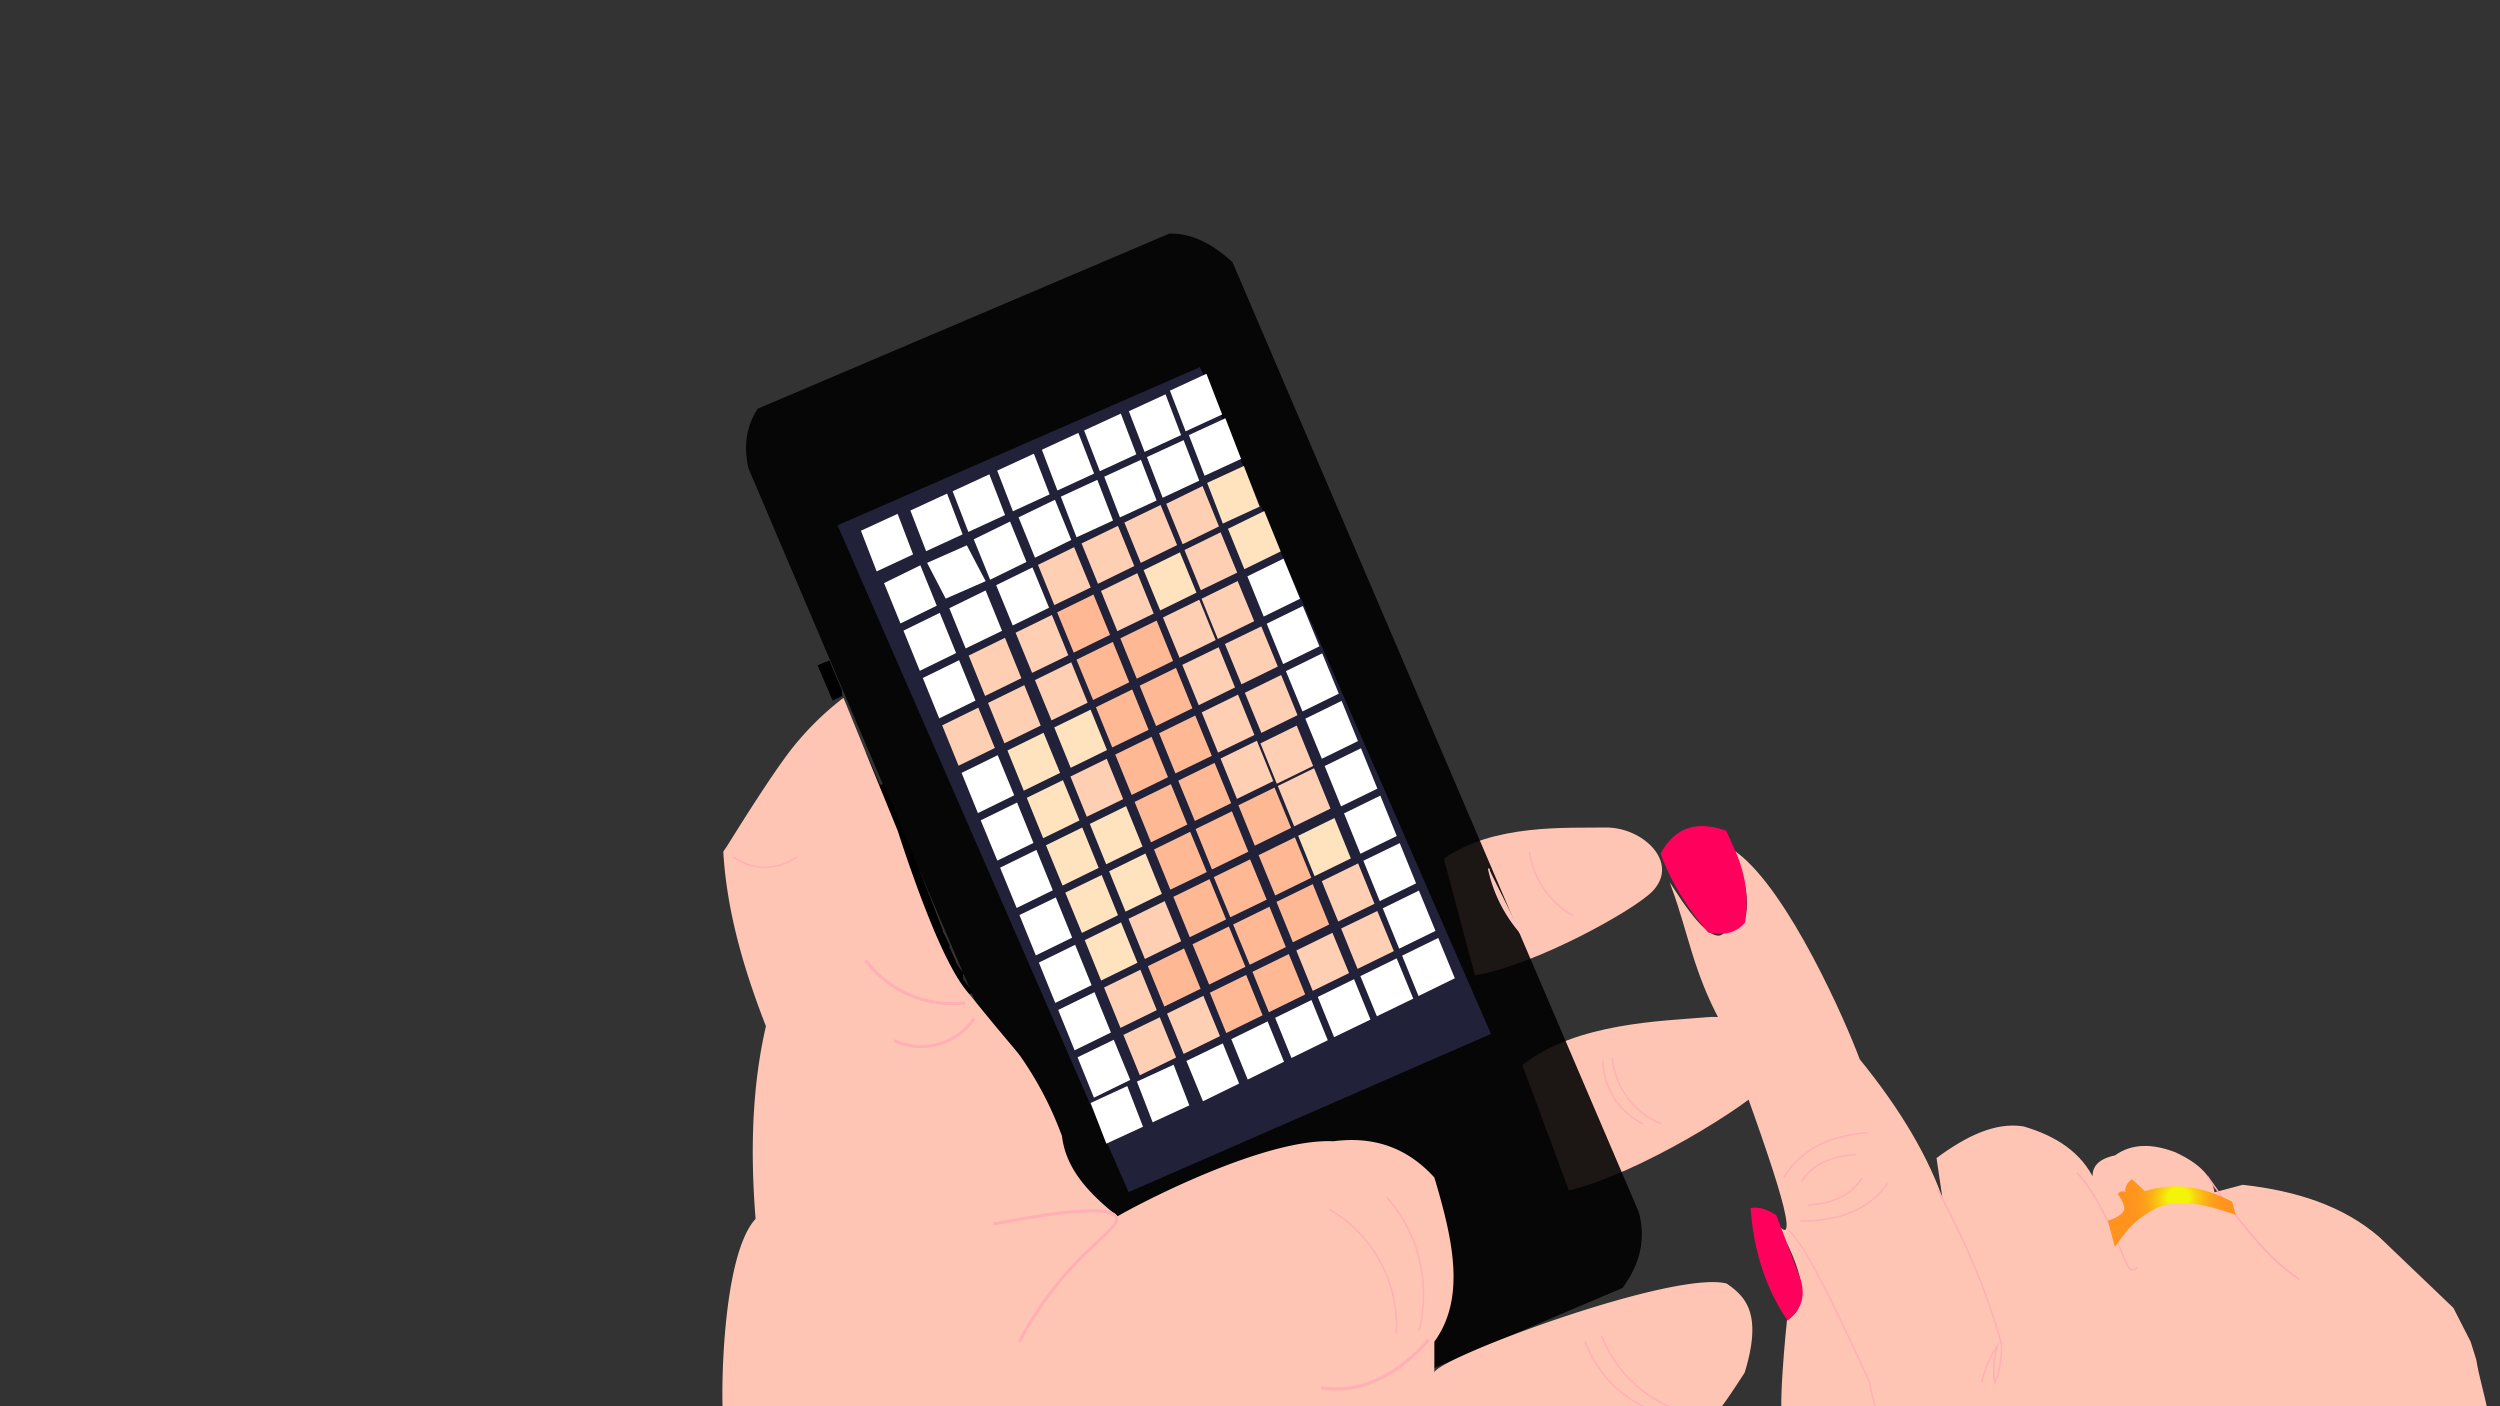 <svg xmlns="http://www.w3.org/2000/svg" xmlns:xlink="http://www.w3.org/1999/xlink" viewBox="0 0 1600 900"><rect x="0" y="0" width="1600" height="900" fill="#333333" stroke="none"/><defs><style>.cls-1,.cls-12,.cls-4,.cls-5,.cls-6{fill:#ffc5b4;}.cls-13,.cls-14,.cls-15,.cls-2{fill:none;}.cls-3{opacity:0.89;}.cls-15,.cls-4,.cls-5{stroke:#ffb0b4;}.cls-12,.cls-13,.cls-14,.cls-15,.cls-4,.cls-5,.cls-6{stroke-miterlimit:10;}.cls-4{stroke-width:2px;}.cls-6{stroke:#ffc5c6;}.cls-7{fill:#212139;}.cls-8{fill:#ffe3bf;}.cls-9{fill:#fff;}.cls-10{fill:#ffcfb4;}.cls-11{fill:#ffb894;}.cls-12{stroke:#ffc5b4;}.cls-13{stroke:#ffaab4;}.cls-14{stroke:#ffaeb4;}.cls-16{fill:url(#radial-gradient);}.cls-17{fill:#ff005d;}</style><radialGradient id="radial-gradient" cx="1584.85" cy="841.17" r="31.49" gradientTransform="matrix(0.97, -0.26, 0.26, 0.97, -361.88, 363.13)" gradientUnits="userSpaceOnUse"><stop offset="0.21" stop-color="#f4f408"/><stop offset="0.22" stop-color="#f4f209"/><stop offset="0.37" stop-color="#f8d010"/><stop offset="0.52" stop-color="#fbb516"/><stop offset="0.67" stop-color="#fda21b"/><stop offset="0.83" stop-color="#ff971d"/><stop offset="1" stop-color="#ff931e"/></radialGradient></defs><title>figur_done</title><g id="Layer_2" data-name="Layer 2"><path d="M616,621.81c-.86-.38-3.62-5-4-5.61a24.15,24.15,0,0,1-3.67-8.6l-2.74,1.15,3.5,7.71,2.59-1.51-5.36-10a1.51,1.51,0,0,0-2.75,1.16c3.17,11.07,8.79,20.35,15.75,29.42,1.16,1.51,3.77,0,2.59-1.51-6.8-8.88-12.34-17.85-15.44-28.71l-2.74,1.16,5.36,10c.93,1.73,3.37.21,2.59-1.51l-3.5-7.71c-.73-1.61-3.1-.43-2.74,1.15a27.84,27.84,0,0,0,4.47,10c1.33,1.94,2.34,5,4.61,6,1.75.76,3.28-1.82,1.51-2.59Z"/><path d="M612.44,622.28a5.41,5.41,0,0,0,1.6,4.11c1.37,1.36,3.5-.76,2.12-2.12a2.4,2.4,0,0,1-.72-2,1.51,1.51,0,0,0-1.5-1.5,1.53,1.53,0,0,0-1.5,1.5Z"/><path d="M607.66,604.78c-3.63-8.33-8.81-15.46-11.15-24.32l-2.74,1.15c2.31,4.72,3.9,9.42,5.76,14.28,1.69,4.44,4.38,8.11,5.56,12.84l2.51-1.46c-2.4-2-3.7-6.12-5.1-8.9a104.24,104.24,0,0,1-4.64-11.27l-2.74,1.15c2,2.57,1.75,6.12,3.12,9,1.63,3.45,3.77,6.7,5.66,10a1.5,1.5,0,0,0,2.59-1.52c-1.88-3.28-4.11-6.55-5.66-10-1.34-3-1.08-6.36-3.12-9-.93-1.21-3.38-.6-2.75,1.16a111.77,111.77,0,0,0,4.95,12c1.52,3,2.94,7.29,5.57,9.51a1.51,1.51,0,0,0,2.5-1.46c-1.31-5.28-4.5-9.44-6.09-14.53a91,91,0,0,0-5.53-13.3c-.76-1.56-3.16-.45-2.74,1.16,2.41,9.13,7.7,16.44,11.45,25,.77,1.77,3.35.24,2.59-1.51Z"/><path d="M603.29,595c-9.72-25.29-19.47-50.58-30.29-75.42-.68-1.56-3.27-.45-2.74,1.15q15.4,46.68,34.75,91.9c.75,1.77,3.34.25,2.59-1.51q-19.15-44.83-34.45-91.19l-2.74,1.16c10.71,24.61,20.36,49.66,30,74.71.69,1.78,3.59,1,2.89-.8Z"/><path d="M573.6,521.3l-.49-2.3a1.51,1.51,0,0,0-2.89,0l1.2-2-.7-1.74a28.2,28.2,0,0,0-1.76-4.36l-3.16-7.85-2.74,1.16c6.84,13.75,11.23,28.7,16.28,43.17.63,1.81,3.53,1,2.89-.79-5.14-14.73-9.61-29.9-16.58-43.89-.74-1.5-3.38-.44-2.74,1.15,2.12,5.28,3.71,12.54,7.22,17a1.49,1.49,0,0,0,1.46.38l.41-.1a1.49,1.49,0,0,0,1-1.05l.07-.36h-2.89l.49,2.31c.4,1.89,3.29,1.09,2.89-.8Z"/><path class="cls-1" d="M974.27,681.62l29.79,80.26c44.44-10.51,114.87-54.37,127.42-68.67,18.92-21.56-10.75-44.69-38.89-42.2S1008.82,654.37,974.27,681.62Z"/><path class="cls-1" d="M924.06,549.6l19.88,74.69c38.71-6.61,101.94-41.74,113.65-53.89,17.66-18.3-6.08-41.2-30.29-40.79S955.48,527.17,924.06,549.6Z"/><path class="cls-2" d="M510.89,256.31c-4.27,1.48,9,39.54,13.24,38.06"/><path class="cls-2" d="M779.81,191.76c0,21,5.93,38.07,13.24,38.07"/><path class="cls-2" d="M793.05,229.83c0-21-17.76-38.07-39.71-38.07"/><path class="cls-3" d="M478.94,299.57c-3.07-13.74-1.54-26.5,6-38l263.6-112.12c16.12-.14,28.67,7.95,40.23,18.29l260,607.87c4.64,16.53,1.34,32.75-10.3,48.64L786.15,931.63c-19.3-.54-34.71-5-44.71-14.92L481.6,305.81"/><polygon points="563.51 503.08 557.31 505.86 548.28 484.62 554.52 481.96 563.51 503.08"/><polygon points="538.98 445.42 532.87 448.39 523.3 425.9 528.3 423.78 538.98 445.42"/><polygon points="523.3 425.9 530.8 422.71 538.77 441.45 539.11 445.73 523.3 425.9"/><path class="cls-1" d="M462.9,910c-1.84-20.6-.31-107.36,20.68-129.91-3.53-43.77-2.19-85.27,6.62-123.29-14.18-36.47-25.05-73.43-27.3-111.71l2.52-3.79h0c1.7-2.56,26.54-43.14,41-61.7a186.23,186.23,0,0,1,33.41-33l34.75,85.23c23.07,71,37,93.52,43.68,101.87.61.74,6.24,7.69,13.42,16.46,12.91,15.75,19.16,22.69,21.56,26.12a222.39,222.39,0,0,1,26.43,50.83c2.48,21.18,17.47,36.92,35.58,51.3,12.09-7.13,93.5-50.16,138.19-48,24.67-3.25,46.51,3.33,64.54,23.17,11.57,38.79,20.57,76.75,0,105.09v19.86c.65-8.81,152.36-65.72,187-57.1,12.71,8.61,23,20,11.58,57.1-19.2,29.58-21.51,31.44-29.79,31.44Z"/><path class="cls-4" d="M652.39,858.7a227.08,227.08,0,0,1,33.92-48c17.27-18.69,30-26.11,28.13-31.44-1.8-5.06-16.7-7.92-78.6,4.14"/><path class="cls-1" d="M739.27,847.94,678,804.09"/><path class="cls-4" d="M617.63,641.9A70,70,0,0,1,587,638.59a71.13,71.13,0,0,1-33.1-24"/><path class="cls-5" d="M887.38,766a94.34,94.34,0,0,1,19.45,34.34,95.38,95.38,0,0,1,1.24,51.72"/><path class="cls-5" d="M850.56,773.88a85.84,85.84,0,0,1,43,79.44"/><path class="cls-4" d="M914.28,857.46c-7.93,9.19-29.37,31.39-58.75,31.44a58.74,58.74,0,0,1-9.93-.83"/><path class="cls-4" d="M623.42,651.83a40.88,40.88,0,0,1-51.3,14.07"/><path class="cls-6" d="M952.75,555.85a91.6,91.6,0,0,0,20.69,41.37"/><path class="cls-5" d="M978.82,545.5A56,56,0,0,0,1007,586.05"/><path class="cls-5" d="M1031.78,677.07c.56,5.06,2.86,19.61,14.89,31.44a50,50,0,0,0,16.55,10.76"/><path class="cls-5" d="M1026,678.73a46.48,46.48,0,0,0,9.93,28.13,45.13,45.13,0,0,0,15.72,12.41"/><path class="cls-5" d="M1025.16,855A80.87,80.87,0,0,0,1069,900.48"/><path class="cls-5" d="M1014.4,858.28A75.59,75.59,0,0,0,1058.25,903"/><path class="cls-5" d="M469.52,548.4a34.46,34.46,0,0,0,18.2,6.62,34.91,34.91,0,0,0,22.34-6.62"/><g id="Layer_4" data-name="Layer 4"><rect class="cls-7" x="618.61" y="266.09" width="253.06" height="465.62" transform="translate(-137.37 339.79) rotate(-23.58)"/><polygon class="cls-8" points="708.46 480.02 685.23 491.39 674.73 465.55 697.97 454.18 708.46 480.02"/><polygon class="cls-8" points="765.75 379.29 742.52 390.66 731.91 364.87 755.14 353.5 765.75 379.29"/><polygon class="cls-9" points="649.09 509 625.86 520.37 615.41 494.64 638.53 483.31 649.09 509"/><polygon class="cls-10" points="666.06 464.34 642.83 475.71 632.33 449.87 655.57 438.5 666.06 464.34"/><polygon class="cls-8" points="678.44 494.65 655.21 506.02 644.76 480.29 667.88 468.97 678.44 494.65"/><polygon class="cls-10" points="696.08 449.71 672.96 461.04 662.35 435.24 685.59 423.87 696.08 449.71"/><polygon class="cls-9" points="611.9 417.95 588.67 429.32 578.22 403.6 601.45 392.22 611.9 417.95"/><polygon class="cls-9" points="624.33 448.37 601.1 459.75 590.6 433.9 613.83 422.53 624.33 448.37"/><polygon class="cls-8" points="690.87 525.07 667.63 536.45 657.14 510.6 680.26 499.28 690.87 525.07"/><polygon class="cls-10" points="636.71 478.69 613.48 490.06 602.98 464.22 626.1 452.89 636.71 478.69"/><polygon class="cls-10" points="683.7 419.4 660.53 430.62 649.97 404.93 673.21 393.56 683.7 419.4"/><polygon class="cls-9" points="641.3 403.72 618.02 414.98 607.57 389.25 630.8 377.88 641.3 403.72"/><polygon class="cls-10" points="653.68 434.03 630.45 445.4 619.95 419.56 643.18 408.19 653.68 434.03"/><polygon class="cls-10" points="698.04 375.99 674.76 387.25 664.31 361.52 687.43 350.19 698.04 375.99"/><polygon class="cls-11" points="710.42 406.3 687.18 417.67 676.58 391.88 699.81 380.5 710.42 406.3"/><polygon class="cls-9" points="671.39 388.93 648.15 400.3 637.54 374.51 660.78 363.14 671.39 388.93"/><polygon class="cls-8" points="703.14 555.43 680.02 566.76 669.41 540.96 692.64 529.59 703.14 555.43"/><polygon class="cls-10" points="738.36 392.68 715.08 403.94 704.63 378.21 727.87 366.84 738.36 392.68"/><polygon class="cls-11" points="750.75 422.99 727.51 434.36 717.01 408.52 740.25 397.15 750.75 422.99"/><polygon class="cls-9" points="661.41 539.47 638.28 550.79 627.67 525 650.91 513.62 661.41 539.47"/><polygon class="cls-11" points="735.12 467.08 711.83 478.34 701.38 452.61 724.62 441.24 735.12 467.08"/><polygon class="cls-11" points="763.13 453.3 739.89 464.67 729.39 438.83 752.63 427.46 763.13 453.3"/><polygon class="cls-11" points="747.5 497.39 724.26 508.76 713.76 482.92 737 471.55 747.5 497.39"/><polygon class="cls-9" points="673.79 569.77 650.66 581.1 640.06 555.31 663.29 543.93 673.79 569.77"/><polygon class="cls-10" points="718.82 511.45 695.53 522.71 685.08 496.98 708.32 485.61 718.82 511.45"/><polygon class="cls-10" points="778.02 409.65 754.9 420.98 744.29 395.18 767.52 383.81 778.02 409.65"/><polygon class="cls-10" points="725.94 362.25 702.7 373.63 692.2 347.79 715.49 336.52 725.94 362.25"/><polygon class="cls-9" points="599.52 387.64 576.29 399.01 565.79 373.17 589.02 361.8 599.52 387.64"/><polygon class="cls-9" points="605.25 383.12 593.36 360.23 618.76 349 630.81 371.95 605.25 383.12"/><polygon class="cls-9" points="656.93 359.63 633.69 371 623.2 345.16 646.43 333.79 656.93 359.63"/><polygon class="cls-9" points="685.61 345.56 662.38 356.94 651.88 331.1 675.16 319.84 685.61 345.56"/><polygon class="cls-9" points="712.34 333.12 688.98 343.88 678.93 317.85 702.29 307.09 712.34 333.12"/><polygon class="cls-9" points="740.23 320.31 716.76 331.12 706.71 305.09 730.18 294.28 740.23 320.31"/><polygon class="cls-9" points="686.17 600.09 662.93 611.46 652.44 585.62 675.72 574.36 686.17 600.09"/><polygon class="cls-9" points="698.6 630.51 675.36 641.88 664.87 616.04 688.1 604.67 698.6 630.51"/><polygon class="cls-11" points="775.55 483.72 752.27 494.98 741.82 469.25 764.95 457.93 775.55 483.72"/><polygon class="cls-10" points="791.8 366.47 768.51 377.73 758.07 352 781.19 340.68 791.8 366.47"/><polygon class="cls-8" points="731.2 541.76 707.96 553.13 697.47 527.29 720.7 515.92 731.2 541.76"/><polygon class="cls-8" points="715.52 585.74 692.4 597.07 681.79 571.27 705.07 560.01 715.52 585.74"/><polygon class="cls-11" points="722.69 436.66 699.57 447.98 688.96 422.19 712.19 410.81 722.69 436.66"/><polygon class="cls-11" points="759.88 527.7 736.64 539.07 726.15 513.23 749.38 501.86 759.88 527.7"/><polygon class="cls-9" points="710.98 660.82 687.74 672.19 677.25 646.35 700.48 634.98 710.98 660.82"/><polygon class="cls-9" points="794.29 293.7 770.93 304.47 760.88 278.44 784.24 267.68 794.29 293.7"/><polygon class="cls-11" points="787.93 514.03 764.7 525.4 754.09 499.61 777.33 488.24 787.93 514.03"/><polygon class="cls-10" points="814.88 499.91 791.64 511.28 781.15 485.44 804.38 474.07 814.88 499.91"/><polygon class="cls-10" points="802.83 470.38 779.55 481.64 769.1 455.91 792.33 444.54 802.83 470.38"/><polygon class="cls-10" points="790.4 439.96 767.17 451.33 756.67 425.49 779.95 414.23 790.4 439.96"/><polygon class="cls-10" points="753.32 348.87 730.09 360.24 719.59 334.4 742.76 323.19 753.32 348.87"/><polygon class="cls-10" points="780.13 336.91 756.89 348.29 746.4 322.44 769.63 311.07 780.13 336.91"/><polygon class="cls-8" points="743.58 572.07 720.34 583.45 709.85 557.6 733.08 546.23 743.58 572.07"/><polygon class="cls-8" points="819.63 352.9 796.4 364.27 785.9 338.43 809.13 327.06 819.63 352.9"/><polygon class="cls-8" points="806.11 324.25 782.64 335.06 772.59 309.04 796.06 298.22 806.11 324.25"/><polygon class="cls-9" points="767.52 307.62 744.1 318.55 734.04 292.52 757.52 281.7 767.52 307.62"/><polygon class="cls-9" points="832.01 383.21 808.78 394.58 798.33 368.85 821.45 357.52 832.01 383.21"/><polygon class="cls-9" points="844.44 413.63 821.21 425 810.71 399.16 833.83 387.84 844.44 413.63"/><polygon class="cls-9" points="856.82 443.94 833.59 455.31 822.98 429.52 846.21 418.15 856.82 443.94"/><polygon class="cls-9" points="869.09 474.3 845.97 485.62 835.4 459.94 858.64 448.57 869.09 474.3"/><polygon class="cls-9" points="881.52 504.72 858.28 516.09 847.79 490.25 871.02 478.88 881.52 504.72"/><polygon class="cls-9" points="893.9 535.03 870.66 546.4 860.17 520.56 883.4 509.19 893.9 535.03"/><polygon class="cls-9" points="906.28 565.34 883.04 576.71 872.55 550.87 895.83 539.61 906.28 565.34"/><polygon class="cls-9" points="918.71 595.76 895.47 607.14 884.98 581.3 908.1 569.97 918.71 595.76"/><polygon class="cls-9" points="723.36 691.13 700.12 702.5 689.63 676.66 712.8 665.45 723.36 691.13"/><polygon class="cls-9" points="731.52 721.11 708.05 731.93 698 705.9 721.47 695.08 731.52 721.11"/><polygon class="cls-9" points="761.16 707.44 737.69 718.25 727.64 692.22 751.11 681.41 761.16 707.44"/><polygon class="cls-9" points="793.04 693.47 769.91 704.8 759.3 679 782.59 667.75 793.04 693.47"/><polygon class="cls-9" points="821.76 679.52 798.53 690.9 788.03 665.05 811.27 653.68 821.76 679.52"/><polygon class="cls-9" points="849.77 665.74 826.54 677.12 816.09 651.39 839.33 640.01 849.77 665.74"/><polygon class="cls-9" points="877.1 652.52 853.82 663.78 843.37 638.05 866.6 626.67 877.1 652.52"/><polygon class="cls-9" points="904.48 639.13 881.2 650.39 870.64 624.71 893.88 613.34 904.48 639.13"/><polygon class="cls-9" points="931.09 626.08 907.85 637.45 897.36 611.61 920.48 600.28 931.09 626.08"/><polygon class="cls-10" points="752.71 676.78 729.48 688.16 718.98 662.32 742.26 651.05 752.71 676.78"/><polygon class="cls-10" points="892.06 608.71 868.82 620.08 858.32 594.24 881.49 583.03 892.06 608.71"/><polygon class="cls-11" points="772.31 558.12 749.02 569.38 738.57 543.65 761.7 532.33 772.31 558.12"/><polygon class="cls-11" points="784.69 588.43 761.45 599.8 750.95 573.96 774.08 562.64 784.69 588.43"/><polygon class="cls-10" points="755.96 602.38 732.72 613.76 722.27 588.03 745.4 576.7 755.96 602.38"/><polygon class="cls-10" points="802.66 397.55 779.43 408.93 768.98 383.2 792.1 371.87 802.66 397.55"/><polygon class="cls-10" points="817.79 426.57 794.55 437.95 783.94 412.15 807.23 400.89 817.79 426.57"/><polygon class="cls-8" points="727.95 616.16 704.71 627.54 694.22 601.69 717.45 590.32 727.95 616.16"/><polygon class="cls-10" points="740.33 646.47 717.09 657.85 706.6 632 729.83 620.63 740.33 646.47"/><polygon class="cls-10" points="830.39 457.71 807.26 469.04 796.7 443.36 819.94 431.99 830.39 457.71"/><polygon class="cls-10" points="780.77 663.12 757.53 674.49 746.92 648.7 770.16 637.32 780.77 663.12"/><polygon class="cls-11" points="798.91 545.07 775.67 556.44 765.18 530.6 788.41 519.23 798.91 545.07"/><polygon class="cls-11" points="768.39 632.81 745.15 644.18 734.65 618.34 757.78 607.01 768.39 632.81"/><polygon class="cls-11" points="810.67 575.77 787.39 587.03 776.82 561.35 800.06 549.98 810.67 575.77"/><polygon class="cls-11" points="797.07 618.74 773.83 630.12 763.22 604.32 786.46 592.95 797.07 618.74"/><polygon class="cls-11" points="826.31 529.83 803.07 541.21 792.58 515.37 815.7 504.04 826.31 529.83"/><polygon class="cls-11" points="839.24 561.75 816.11 573.08 805.5 547.29 828.74 535.91 839.24 561.75"/><polygon class="cls-11" points="808.04 649.78 784.81 661.15 774.31 635.31 797.55 623.94 808.04 649.78"/><polygon class="cls-11" points="822.94 606.13 799.81 617.45 789.21 591.66 812.44 580.29 822.94 606.13"/><polygon class="cls-11" points="835.32 636.44 812.08 647.81 801.59 621.97 824.82 610.6 835.32 636.44"/><polygon class="cls-10" points="840.4 490.21 817.16 501.58 806.67 475.74 829.9 464.37 840.4 490.21"/><polygon class="cls-10" points="863.38 622.77 840.14 634.14 829.64 608.3 852.77 596.98 863.38 622.77"/><polygon class="cls-10" points="879.67 578.4 856.44 589.77 845.94 563.93 869.18 552.56 879.67 578.4"/><polygon class="cls-10" points="851.51 517.5 828.27 528.87 817.78 503.03 841.01 491.66 851.51 517.5"/><polygon class="cls-11" points="850.66 591.68 827.43 603.05 816.93 577.21 840.17 565.84 850.66 591.68"/><polygon class="cls-8" points="864.55 549.38 841.31 560.75 830.82 534.91 854.05 523.53 864.55 549.38"/><polygon class="cls-9" points="584.37 354.81 561.06 365.69 551.01 339.66 574.48 328.85 584.37 354.81"/><polygon class="cls-9" points="616.07 341.98 592.71 352.75 582.66 326.72 606.13 315.9 616.07 341.98"/><polygon class="cls-9" points="643.23 329.61 619.75 340.43 609.7 314.4 633.17 303.58 643.23 329.61"/><polygon class="cls-9" points="671.74 316.41 648.27 327.22 638.22 301.19 661.69 290.38 671.74 316.41"/><polygon class="cls-9" points="700.21 303.09 676.74 313.91 666.8 287.83 690.16 277.06 700.21 303.09"/><polygon class="cls-9" points="727.26 290.77 703.9 301.54 693.85 275.51 717.32 264.69 727.26 290.77"/><polygon class="cls-9" points="755.88 278.44 732.52 289.21 722.47 263.18 745.94 252.37 755.88 278.44"/><polygon class="cls-9" points="782.17 265.26 758.81 276.03 748.76 250 772.12 239.23 782.17 265.26"/></g><path class="cls-12" d="M1593,916.34c-.24-2.92-.43-5.84-.65-8.76-.26-1.52-.52-3-.79-4.56-1.84-10.28-5.44-21.48-7.22-32.61-1.22-3.83-2.44-7.65-3.57-11.47q-5.34-10.44-11-21.57l-47.12-45.08c-22.95-20-53.06-29.68-87.26-33.51l-18.5,4.92c-1.31-10.31-9.78-18.86-24.88-25.79-14.64-5.61-27.59-5.67-38.18,2-12,2.53-15,8.25-13.91,15.4-8.21-17.34-24.16-27.83-45-33.93-17.85-2.82-36.31,6.19-55,20l4.47,30.31c-9.87-30.08-28.41-61.29-54.59-93.48-8.44-22.89-45.19-107.17-78.39-132.17,10,28.07,11.35,48.65-7.89,51.59-6.23,6.35-17.85-5.49-32.94-29,10.7,29.68,13.55,52.64,30.91,85,32.18,88.2,52,144,37.77,132.57,18.39,33,18,51.09,4.88,59,0,0-7.31,69-1.2,68.26-.16.07,127.79,141,127.49,140.72,0,0,122,60.7,155.59,92.3L1647,1080.52,1605.59,979C1597.82,957.9,1593,937,1593,916.34Z"/><path class="cls-13" d="M1471.58,818.89c-21-14.08-40.18-39.23-59-66.2"/><path class="cls-14" d="M1367.82,811.36c-3.16,2.94-5.62,1.3-7.46-4.32-12.23-29.58-22.61-48.24-31.24-56.49"/><path class="cls-15" d="M1268.42,884.56a66.32,66.32,0,0,1,10-23.35,52.69,52.69,0,0,0-1.75,23.86c3-6.7,4.27-15,4.28-24.53-8.9-33.48-23.39-66.37-40.74-99"/><path class="cls-15" d="M1141.7,753.54q15.16-25.62,53.62-28.64"/><path class="cls-15" d="M1153,756.09q10.29-16,34.92-17"/><path class="cls-15" d="M1208.12,757.36q-17.23,24.28-55.8,24.1"/><path class="cls-15" d="M1191.81,753.75q-10.08,16.14-34.69,17.47"/><path class="cls-15" d="M1144.31,787c11.34,9.84,31.21,51.81,51.9,96.91,6,29.41,17.1,53.86,33.8,72.91,11.16,9.63,20.15,28.57,29,48.09"/><path class="cls-16" d="M1353.47,798.07c6.38-8.21,9.69-16.18,27.5-25.3,13.06-5.59,30.59-2.19,49.89,4.75l-2.24-8.41c-18.34-9.65-36.92-12.88-55.83-6.76l-8.35-7.68c-3.33,2.59-4.88,5.34-4.1,8.28-2-1.08-3.69-.53-5,1.34,0,0,6.66,8.13,3.13,11.77s-9.43,5.2-9.43,5.2Z"/><path class="cls-17" d="M1144,845.17q-20.57-30.33-23.65-72c6.2-1.13,11.47,1.32,16.53,4.61l15.16,40.07C1155.64,828.43,1153.59,837.69,1144,845.17Z"/><path class="cls-17" d="M1093.24,596.78c9.53,2,17.66.64,23.56-6.26,2.63-15.44.36-30.19-5.52-44.43l-6.55-14.46c-17.93-6.31-32.49-3-42,14.76Q1072.61,573,1093.24,596.78Z"/></g></svg>

